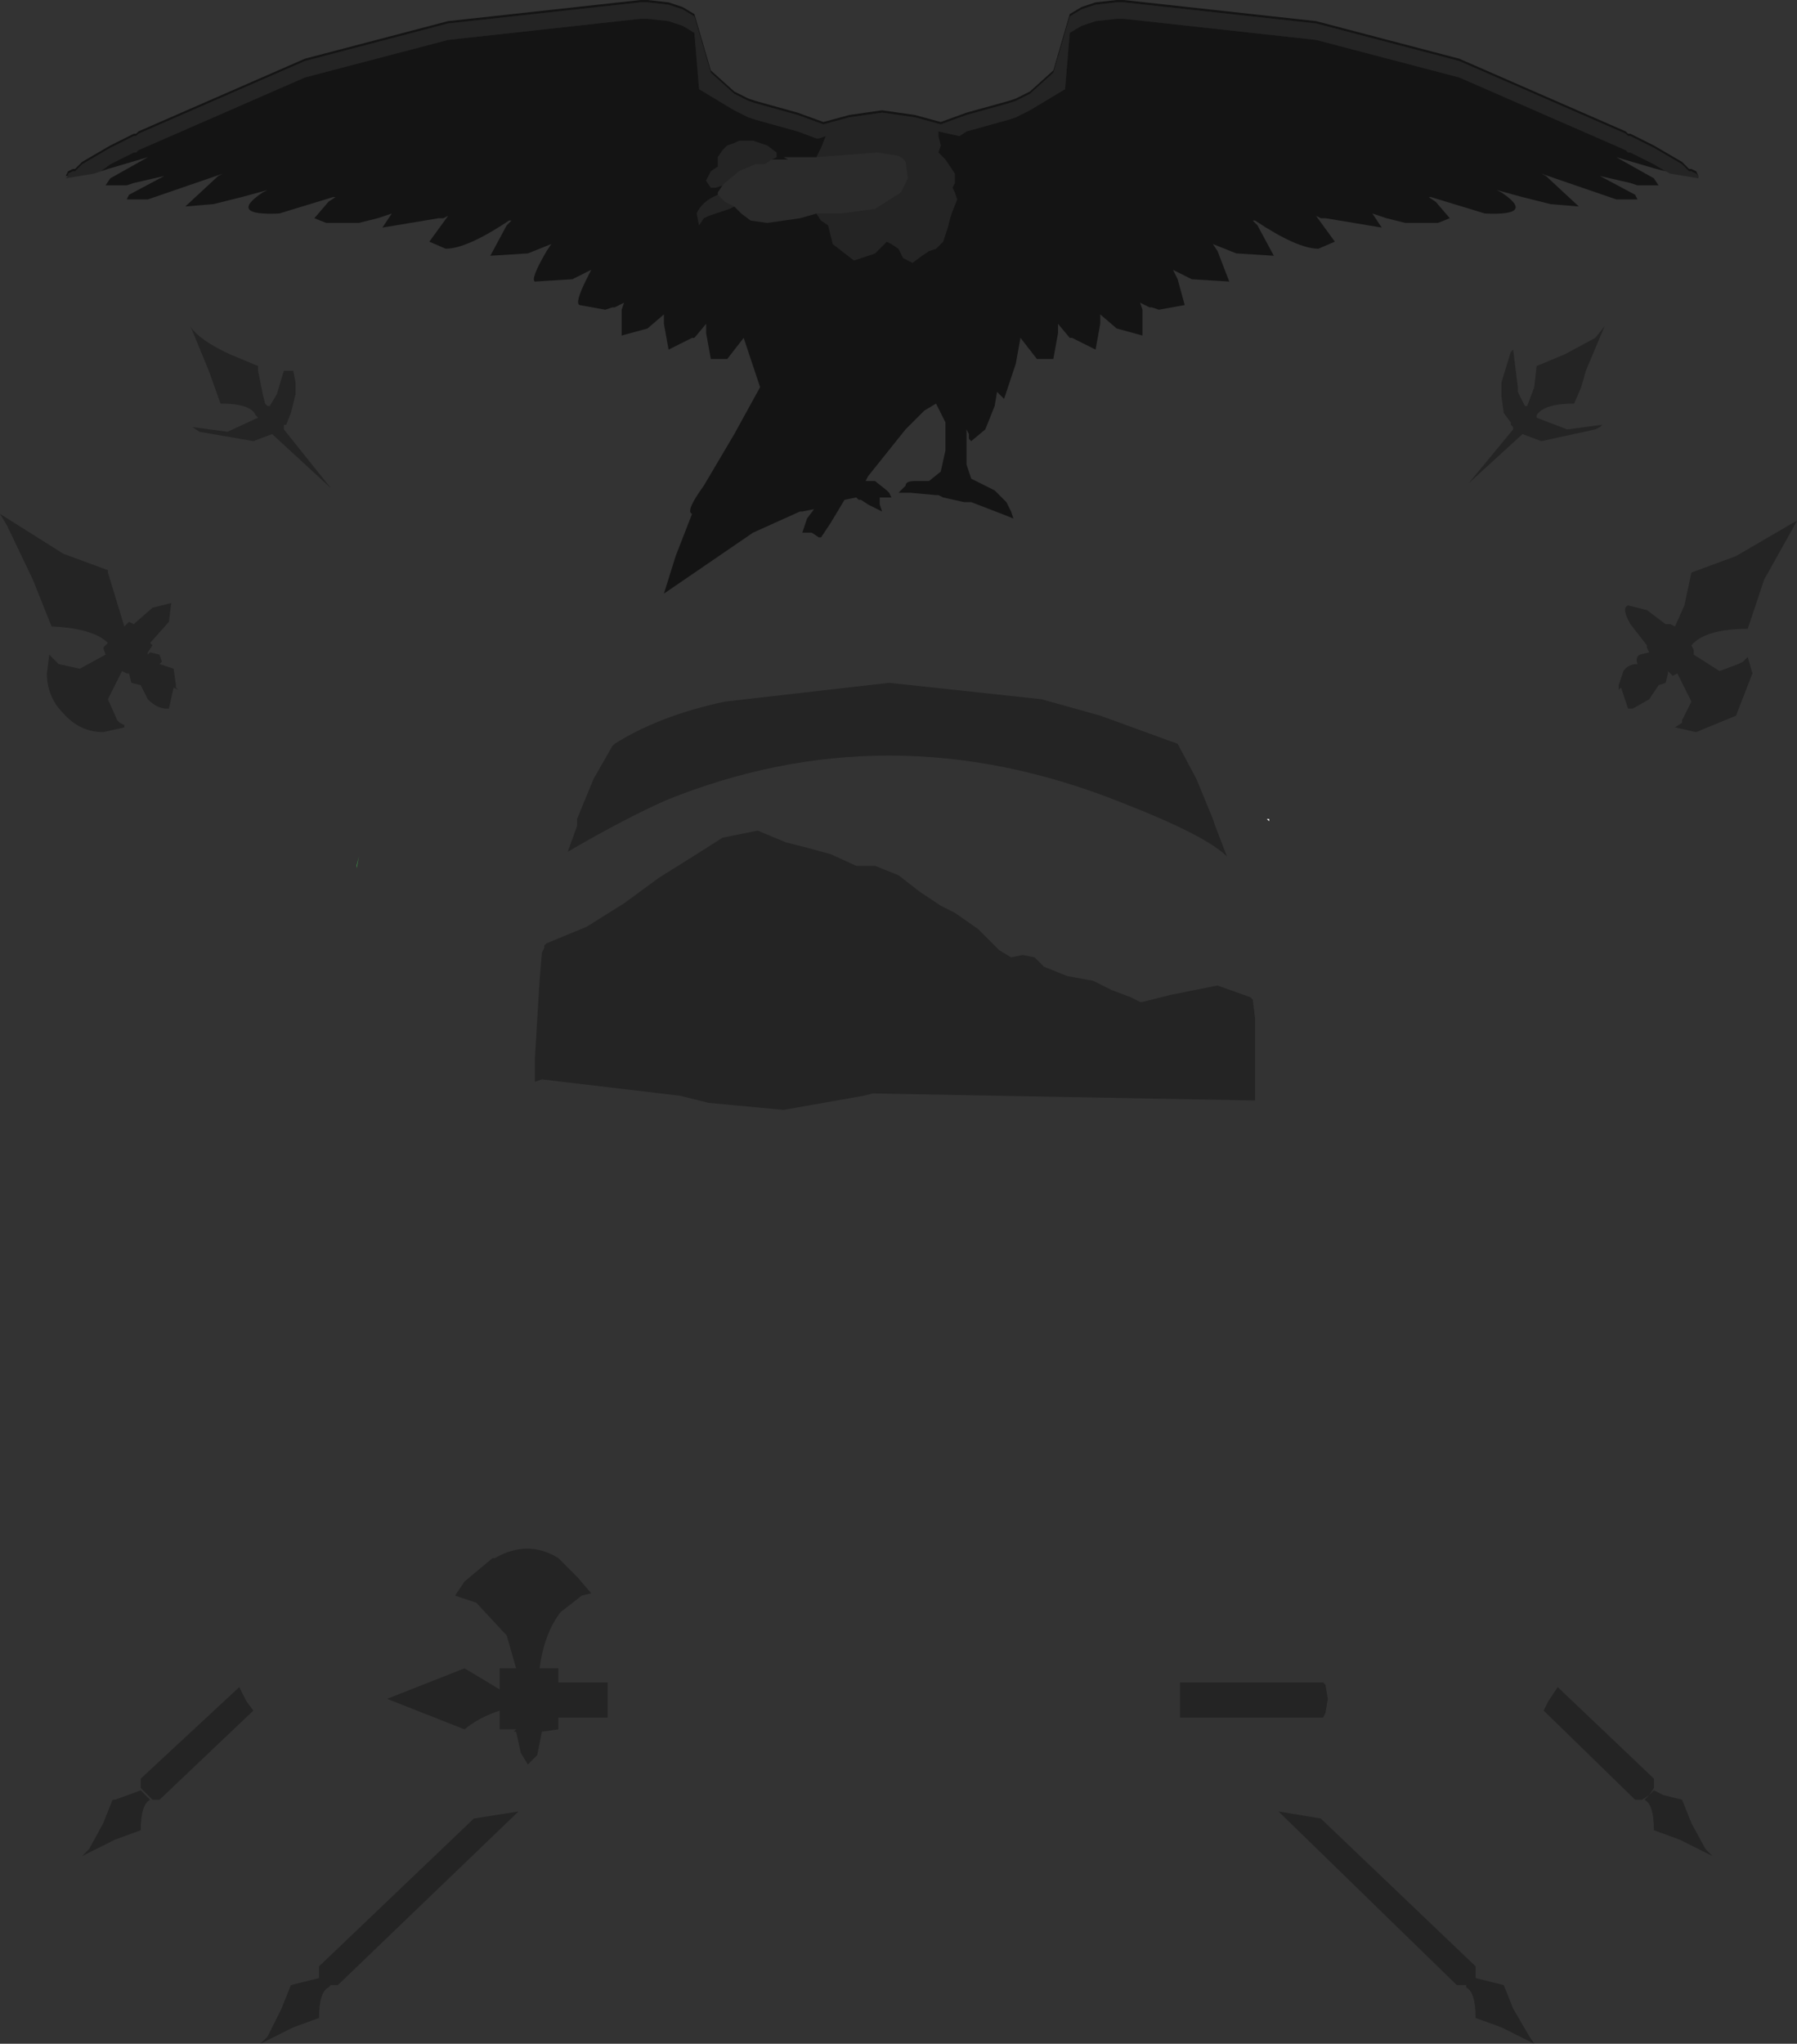 <?xml version="1.0" encoding="UTF-8" standalone="no"?>
<svg xmlns:xlink="http://www.w3.org/1999/xlink" height="43.55px" width="38.3px" xmlns="http://www.w3.org/2000/svg">
  <rect width="100%" height="100%" fill="#333333" stroke="none"/>
  <g transform="matrix(1.0, 0.0, 0.0, 1.0, 0.0, -0.25)">
    <path d="M1.45 4.0 L1.4 4.0 1.45 3.9 1.55 3.85 1.6 3.85 1.75 3.7 2.35 3.35 2.65 3.2 2.75 3.15 2.85 3.1 2.9 3.1 2.95 3.05 6.5 1.5 9.55 0.7 13.65 0.25 13.7 0.25 13.8 0.25 14.25 0.3 14.55 0.4 14.8 0.55 15.15 1.75 15.65 2.2 15.95 2.35 16.1 2.4 17.0 2.65 17.55 2.85 18.1 2.7 18.8 2.6 19.5 2.7 20.05 2.85 20.6 2.65 21.5 2.4 21.65 2.35 21.95 2.2 22.45 1.75 22.8 0.55 23.05 0.4 23.35 0.3 23.8 0.25 23.9 0.25 23.95 0.25 28.05 0.7 31.1 1.5 34.65 3.05 34.7 3.1 34.75 3.1 34.85 3.15 34.95 3.2 35.25 3.35 35.85 3.7 36.0 3.85 36.05 3.85 36.15 3.9 36.2 4.0 36.15 3.95 36.05 3.9 36.0 3.9 35.85 3.75 35.25 3.4 34.95 3.25 34.85 3.2 34.75 3.15 34.7 3.15 34.65 3.1 31.1 1.55 28.05 0.75 23.95 0.3 23.9 0.3 23.8 0.3 23.35 0.35 23.05 0.45 22.8 0.6 22.45 1.8 21.95 2.25 21.65 2.4 21.5 2.45 20.6 2.7 20.05 2.9 19.5 2.75 18.8 2.65 18.1 2.75 17.55 2.9 17.0 2.7 16.1 2.45 15.95 2.4 15.65 2.25 15.15 1.8 14.8 0.6 14.55 0.45 14.25 0.35 13.8 0.3 13.7 0.3 13.65 0.3 9.55 0.75 6.5 1.55 2.95 3.1 2.9 3.15 2.85 3.15 2.75 3.2 2.65 3.25 2.35 3.4 1.75 3.75 1.6 3.9 1.55 3.9 1.45 3.95 1.45 4.0 M35.5 3.9 L35.3 3.85 34.45 3.6 35.25 4.05 35.35 4.2 34.9 4.2 34.75 4.15 34.1 4.0 34.85 4.4 34.9 4.5 34.45 4.5 32.85 3.95 32.95 4.0 33.65 4.65 33.05 4.6 32.45 4.45 31.9 4.3 32.0 4.35 Q32.75 4.85 31.65 4.8 L30.5 4.45 30.45 4.45 30.6 4.55 30.9 4.9 30.65 5.0 29.95 5.0 29.55 4.9 29.25 4.8 29.45 5.1 28.25 4.9 28.15 4.9 28.05 4.85 28.45 5.4 28.1 5.55 Q27.65 5.55 26.75 4.95 L26.7 4.95 26.8 5.05 27.15 5.7 26.35 5.65 25.85 5.45 25.95 5.6 26.2 6.25 25.4 6.2 25.0 6.0 25.1 6.2 25.25 6.75 24.7 6.85 24.55 6.8 24.5 6.8 24.3 6.7 24.35 6.85 24.35 7.4 23.8 7.25 23.45 6.95 23.45 7.15 23.35 7.7 22.85 7.45 22.8 7.45 22.55 7.15 22.55 7.35 22.45 7.9 22.1 7.9 21.75 7.45 21.65 8.0 21.4 8.75 21.3 8.65 21.25 8.6 21.2 8.9 21.0 9.4 20.7 9.65 20.65 9.6 20.65 9.5 20.6 9.4 20.6 9.55 20.6 10.15 20.7 10.45 20.9 10.55 21.2 10.7 21.45 10.95 21.55 11.15 21.6 11.3 21.35 11.2 20.7 10.95 20.55 10.95 20.1 10.85 20.0 10.8 19.95 10.8 19.4 10.75 19.2 10.75 19.15 10.75 19.2 10.7 19.25 10.65 19.3 10.6 Q19.3 10.5 19.5 10.5 L19.8 10.5 20.05 10.3 20.15 9.85 20.15 9.25 20.0 8.95 19.95 8.85 19.7 9.0 19.3 9.4 18.5 10.4 18.45 10.5 18.65 10.5 18.9 10.7 18.95 10.75 19.0 10.85 18.75 10.85 18.75 11.0 18.8 11.15 18.5 11.0 18.35 10.9 18.3 10.9 18.25 10.85 18.0 10.9 17.7 11.4 17.5 11.7 17.45 11.7 17.3 11.6 17.1 11.6 17.2 11.3 17.35 11.1 17.1 11.15 17.05 11.15 16.05 11.6 14.15 12.9 14.4 12.1 14.75 11.2 Q14.6 11.15 15.0 10.6 L15.65 9.5 16.2 8.5 15.85 7.45 15.5 7.9 15.15 7.9 15.05 7.35 15.05 7.15 14.8 7.45 14.75 7.45 14.25 7.7 14.15 7.15 14.15 6.95 13.8 7.25 13.25 7.4 13.25 6.95 13.25 6.85 13.3 6.7 13.1 6.8 13.05 6.8 12.9 6.85 12.35 6.75 Q12.25 6.7 12.5 6.2 L12.6 6.0 12.2 6.2 11.4 6.25 Q11.3 6.2 11.65 5.6 L11.75 5.45 11.25 5.65 10.45 5.7 10.8 5.05 10.9 4.95 10.85 4.95 Q9.95 5.55 9.5 5.55 L9.15 5.4 9.55 4.85 9.45 4.9 9.35 4.9 8.15 5.1 8.35 4.8 8.05 4.9 7.65 5.0 6.95 5.0 6.7 4.9 7.0 4.55 7.15 4.45 7.1 4.45 5.95 4.8 Q4.85 4.85 5.6 4.35 L5.7 4.3 5.15 4.45 4.55 4.6 3.95 4.65 4.65 4.0 4.75 3.95 3.15 4.5 2.7 4.5 2.75 4.4 3.5 4.0 2.85 4.15 2.7 4.2 2.25 4.2 2.35 4.05 3.15 3.6 2.3 3.85 2.15 3.9 2.35 3.75 2.65 3.6 2.75 3.55 2.85 3.5 2.9 3.5 2.95 3.45 6.5 1.9 9.55 1.1 13.65 0.65 13.7 0.65 13.8 0.65 14.25 0.7 14.55 0.8 14.8 0.95 14.9 2.15 15.65 2.6 15.95 2.75 16.1 2.8 17.0 3.05 17.4 3.2 17.45 3.2 17.6 3.15 17.5 3.4 17.4 3.6 16.7 3.6 16.8 3.65 16.45 3.65 16.55 3.6 16.55 3.5 16.35 3.35 16.05 3.25 15.85 3.25 15.75 3.25 15.65 3.3 15.5 3.35 15.4 3.45 15.3 3.6 15.3 3.7 15.3 3.8 15.15 3.9 15.05 4.1 15.15 4.25 15.25 4.25 15.4 4.2 15.3 4.35 15.3 4.4 Q14.95 4.55 14.85 4.8 L14.9 5.05 15.0 4.9 15.1 4.85 15.55 4.7 15.65 4.65 15.8 4.8 16.0 4.95 16.35 5.0 17.05 4.9 17.4 4.8 17.5 4.95 17.65 5.05 17.75 5.45 18.2 5.8 18.65 5.65 18.9 5.4 19.0 5.45 19.15 5.55 19.25 5.75 19.45 5.85 19.65 5.7 19.8 5.6 19.95 5.55 20.1 5.4 20.2 5.1 20.25 4.9 20.3 4.75 20.4 4.5 20.35 4.35 20.3 4.25 20.35 4.15 20.35 3.95 20.15 3.65 20.0 3.5 20.05 3.35 20.0 3.15 20.0 3.1 20.0 3.05 20.45 3.15 20.6 3.05 21.5 2.8 21.65 2.75 21.95 2.6 22.7 2.15 22.8 0.95 23.05 0.8 23.35 0.7 23.8 0.65 23.9 0.65 23.95 0.65 28.05 1.1 31.1 1.9 34.65 3.45 34.7 3.5 34.75 3.5 34.85 3.55 34.95 3.6 35.25 3.75 35.5 3.9" fill="#000000" fill-opacity="0.6" fill-rule="evenodd" stroke="none"/>
    <path d="M36.2 4.0 L36.2 4.05 35.6 3.95 35.5 3.9 35.25 3.75 34.95 3.6 34.85 3.55 34.75 3.5 34.7 3.5 34.65 3.45 31.1 1.9 28.05 1.1 23.95 0.65 23.9 0.65 23.8 0.65 23.35 0.7 23.05 0.8 22.8 0.95 22.7 2.15 21.95 2.6 21.65 2.75 21.5 2.8 20.6 3.05 20.45 3.15 20.0 3.05 20.0 3.1 20.0 3.15 20.05 3.35 20.0 3.5 20.15 3.65 20.35 3.95 20.35 4.15 20.3 4.25 20.35 4.35 20.4 4.5 20.3 4.75 20.25 4.9 20.2 5.1 20.1 5.4 19.95 5.55 19.8 5.6 19.65 5.7 19.45 5.85 19.25 5.75 19.15 5.55 19.0 5.45 18.9 5.4 18.65 5.65 18.2 5.8 17.75 5.45 17.65 5.05 17.5 4.95 17.4 4.8 17.9 4.8 18.65 4.7 19.2 4.35 19.35 4.05 19.3 3.7 Q19.2 3.55 19.0 3.55 L18.7 3.5 17.4 3.6 17.5 3.4 17.6 3.15 17.45 3.2 17.4 3.2 17.0 3.05 16.1 2.8 15.95 2.75 15.65 2.6 14.9 2.15 14.8 0.95 14.55 0.8 14.25 0.7 13.8 0.65 13.7 0.65 13.65 0.65 9.55 1.1 6.5 1.9 2.95 3.45 2.9 3.5 2.85 3.5 2.75 3.55 2.65 3.6 2.35 3.75 2.15 3.9 2.0 3.95 1.4 4.05 1.45 4.0 1.45 3.95 1.55 3.9 1.6 3.9 1.75 3.75 2.35 3.4 2.65 3.25 2.75 3.2 2.85 3.15 2.9 3.15 2.95 3.1 6.5 1.55 9.55 0.75 13.65 0.3 13.7 0.3 13.8 0.3 14.25 0.35 14.55 0.45 14.8 0.6 15.15 1.8 15.65 2.25 15.95 2.4 16.1 2.45 17.0 2.7 17.55 2.9 18.1 2.75 18.8 2.65 19.5 2.75 20.05 2.9 20.6 2.7 21.5 2.45 21.65 2.4 21.95 2.25 22.45 1.8 22.8 0.6 23.05 0.45 23.35 0.35 23.8 0.3 23.9 0.3 23.95 0.3 28.05 0.75 31.1 1.55 34.65 3.1 34.7 3.15 34.75 3.15 34.85 3.2 34.95 3.25 35.25 3.4 35.85 3.75 36.0 3.9 36.05 3.9 36.15 3.95 36.2 4.0 M33.55 8.85 Q32.9 8.85 32.75 9.1 L32.75 9.15 33.4 9.4 34.15 9.3 34.1 9.35 34.0 9.4 32.85 9.65 32.45 9.5 31.3 10.55 32.25 9.4 32.25 9.35 32.2 9.3 32.2 9.25 32.05 9.05 32.0 8.7 32.0 8.5 32.0 8.4 32.2 7.75 32.25 7.7 32.35 8.5 32.35 8.6 32.5 8.9 32.55 8.9 32.7 8.5 32.75 8.05 33.35 7.8 34.0 7.45 34.2 7.2 33.8 8.15 33.7 8.5 33.55 8.85 M38.3 11.35 L37.6 12.6 37.25 13.65 Q36.35 13.65 36.05 14.0 L36.1 14.1 36.1 14.2 36.65 14.55 37.05 14.4 37.15 14.35 37.25 14.25 37.35 14.6 37.0 15.5 36.15 15.85 35.7 15.75 35.85 15.65 35.85 15.6 36.05 15.2 35.75 14.6 35.65 14.65 35.55 14.55 35.55 14.6 35.5 14.8 35.35 14.85 35.15 15.15 34.8 15.35 34.7 15.35 34.55 14.9 34.5 14.95 34.5 14.85 34.6 14.55 Q34.7 14.4 34.9 14.4 34.85 14.25 34.95 14.2 L35.15 14.15 35.1 14.05 35.1 14.0 34.75 13.55 Q34.55 13.2 34.7 13.15 L35.1 13.25 35.5 13.55 35.6 13.55 35.7 13.6 35.9 13.15 36.05 12.45 37.0 12.1 38.2 11.4 38.3 11.35 M15.65 4.65 L15.55 4.7 15.1 4.85 15.0 4.9 14.9 5.05 14.85 4.8 Q14.95 4.55 15.3 4.4 L15.35 4.45 15.45 4.55 15.65 4.65 M15.4 4.2 L15.25 4.25 15.15 4.25 15.05 4.1 15.15 3.9 15.3 3.8 15.3 3.7 15.3 3.6 15.4 3.45 15.5 3.35 15.65 3.3 15.75 3.25 15.85 3.25 16.05 3.25 16.35 3.35 16.55 3.5 16.55 3.6 16.45 3.65 16.3 3.75 16.1 3.75 15.75 3.9 15.45 4.15 15.4 4.2 M4.45 8.15 L4.1 7.3 4.05 7.2 Q4.25 7.5 4.9 7.8 L5.5 8.05 5.5 8.15 5.6 8.65 5.65 8.85 5.7 8.9 5.75 8.9 5.9 8.65 6.05 8.15 6.25 8.15 6.3 8.4 6.3 8.65 6.2 9.05 6.1 9.3 6.05 9.3 6.05 9.4 7.05 10.65 5.8 9.5 5.4 9.65 4.25 9.45 4.1 9.35 4.85 9.45 5.5 9.15 5.45 9.1 Q5.35 8.85 4.7 8.85 L4.45 8.15 M0.0 11.2 L1.35 12.05 2.3 12.4 2.3 12.45 2.65 13.6 2.75 13.5 2.85 13.55 3.25 13.2 3.65 13.1 3.6 13.5 3.2 13.95 3.25 14.0 3.15 14.15 3.15 14.2 3.2 14.15 3.4 14.2 3.45 14.35 3.4 14.4 3.7 14.5 3.75 14.85 3.75 14.9 3.8 14.95 3.7 14.9 3.6 15.35 3.55 15.35 Q3.35 15.35 3.15 15.15 L3.0 14.85 2.8 14.8 2.75 14.6 2.7 14.6 2.6 14.55 2.3 15.15 2.5 15.6 2.55 15.65 2.65 15.7 2.65 15.75 2.2 15.85 Q1.7 15.85 1.35 15.45 1.0 15.1 1.0 14.6 L1.05 14.2 1.25 14.4 1.7 14.5 2.25 14.2 2.2 14.05 2.3 13.95 Q2.0 13.65 1.15 13.6 L1.1 13.6 0.7 12.6 0.15 11.45 0.0 11.2 M11.9 33.45 L11.95 33.5 12.3 33.85 12.6 34.2 12.4 34.25 11.95 34.6 Q11.6 35.05 11.5 35.8 L11.9 35.8 11.9 36.1 12.95 36.1 12.95 36.85 11.9 36.85 11.9 37.1 11.55 37.15 11.45 37.65 11.25 37.85 11.1 37.6 11.0 37.15 10.95 37.15 11.0 37.1 10.65 37.1 10.65 36.7 Q10.2 36.85 9.9 37.1 L8.25 36.45 9.9 35.8 10.65 36.25 10.65 35.8 11.0 35.8 10.8 35.1 10.15 34.4 9.7 34.25 9.9 33.95 10.5 33.45 10.55 33.45 Q11.25 33.05 11.9 33.45 M5.4 36.7 L3.4 38.6 3.25 38.6 3.0 38.35 3.0 38.15 5.1 36.2 5.25 36.5 5.4 36.7 M6.8 42.15 L10.1 39.0 11.05 38.85 7.2 42.55 7.05 42.55 7.0 42.6 Q6.8 42.7 6.8 43.25 L6.25 43.45 5.55 43.8 5.7 43.65 6.0 43.05 6.2 42.55 6.8 42.4 6.8 42.15 M3.1 38.5 L3.2 38.6 Q3.0 38.7 3.0 39.25 L2.45 39.45 1.75 39.8 1.9 39.65 2.2 39.1 2.4 38.6 2.45 38.6 3.0 38.4 3.1 38.5 M35.15 38.5 L35.0 38.6 34.85 38.6 32.9 36.7 33.0 36.5 33.2 36.2 35.25 38.15 35.25 38.35 35.15 38.5 35.25 38.4 35.45 38.5 35.85 38.6 36.05 39.1 36.35 39.65 36.5 39.8 35.8 39.45 35.25 39.25 Q35.25 38.7 35.05 38.6 L35.15 38.5 M25.15 36.8 L25.15 36.5 25.15 36.1 28.2 36.1 28.25 36.15 28.3 36.45 28.25 36.75 28.2 36.85 25.15 36.85 25.15 36.8 M27.25 38.85 L28.15 39.0 31.45 42.15 31.45 42.4 31.65 42.45 32.05 42.55 32.25 43.05 32.6 43.65 32.7 43.8 32.0 43.45 31.45 43.25 Q31.45 42.7 31.25 42.6 L31.25 42.55 31.05 42.55 27.25 38.85" fill="#000000" fill-opacity="0.298" fill-rule="evenodd" stroke="none"/>
    <path d="M27.05 17.75 L27.0 17.7 27.05 17.7 27.05 17.75" fill="#ffffff" fill-rule="evenodd" stroke="none"/>
    <path d="M7.6 18.7 L7.65 18.5 7.6 18.75 7.6 18.7" fill="#41b24f" fill-rule="evenodd" stroke="none"/>
    <path d="M17.4 3.6 L18.7 3.5 19.0 3.55 Q19.2 3.55 19.3 3.7 L19.35 4.05 19.2 4.35 18.65 4.7 17.9 4.8 17.4 4.8 17.05 4.9 16.35 5.0 16.0 4.95 15.8 4.8 15.65 4.65 15.45 4.55 15.35 4.45 15.3 4.4 15.3 4.35 15.4 4.2 15.45 4.15 15.75 3.9 16.1 3.75 16.3 3.75 16.45 3.65 16.8 3.65 16.7 3.6 17.4 3.6" fill="#000000" fill-opacity="0.149" fill-rule="evenodd" stroke="none"/>
    <path d="M21.35 11.2 L21.6 11.3 21.65 11.3 22.7 11.85 22.9 12.0 Q24.8 13.25 26.1 15.55 L26.4 16.2 27.0 17.7 27.05 17.75 27.05 17.85 27.65 20.45 27.8 21.65 27.8 21.7 27.8 22.6 27.75 23.85 27.7 24.35 Q27.5 26.35 26.8 28.1 L26.6 28.65 25.25 31.0 24.9 31.45 23.8 32.55 23.3 32.95 22.45 33.45 21.15 34.0 21.0 34.1 20.9 34.1 20.55 34.45 24.6 34.45 24.65 34.45 24.85 34.55 24.9 34.65 25.05 35.0 25.15 36.5 25.15 36.85 25.15 36.9 25.1 37.5 25.05 38.05 25.0 38.25 24.9 38.4 24.85 38.4 24.7 38.45 22.25 38.5 20.95 38.5 20.4 38.5 20.25 38.5 13.2 38.4 13.15 38.4 13.1 38.3 13.0 38.05 12.95 37.5 12.9 36.9 12.9 36.1 12.95 35.55 13.05 35.0 13.15 34.65 13.25 34.5 13.3 34.5 13.4 34.45 13.45 34.45 17.65 34.45 Q17.3 34.4 17.3 34.1 L17.2 34.1 17.05 34.0 17.1 34.0 15.8 33.45 Q14.5 32.8 13.45 31.6 L13.35 31.45 12.95 31.0 12.1 29.65 Q10.75 27.2 10.45 24.35 L10.4 23.85 10.35 22.7 10.35 22.6 10.4 21.65 10.4 21.6 Q10.5 19.6 11.1 17.85 L11.1 17.75 11.1 17.7 11.15 17.7 11.15 17.6 11.75 16.15 12.1 15.5 Q12.95 13.95 14.1 12.9 L14.6 12.5 15.1 12.15 15.15 12.1 15.25 12.05 15.2 12.0 15.4 11.85 15.45 11.85 15.8 11.75 16.0 11.6 16.55 11.35 17.05 11.15 17.1 11.15 17.35 11.1 17.4 11.1 17.25 11.3 17.15 11.6 17.3 11.6 17.35 11.6 Q17.5 11.6 17.5 11.7 L17.7 11.4 18.0 10.9 18.25 10.85 18.3 10.85 18.35 10.9 18.4 10.9 18.55 11.0 18.75 11.0 18.75 10.85 18.9 10.85 19.0 10.85 18.95 10.75 19.4 10.75 19.95 10.8 20.0 10.8 20.1 10.85 20.55 10.95 20.65 10.95 20.7 10.95 21.35 11.2 M26.15 18.5 L25.9 17.85 25.85 17.7 25.5 16.85 25.1 16.1 Q23.95 14.15 22.3 13.1 L22.0 12.9 20.95 12.4 19.95 12.15 18.95 12.05 18.9 12.05 17.2 12.45 16.15 13.0 15.85 13.15 Q14.15 14.2 13.1 16.1 L13.05 16.15 12.65 16.85 12.3 17.7 12.3 17.85 12.1 18.4 12.05 18.45 Q11.75 19.35 11.6 20.35 L11.6 20.4 11.6 20.45 11.55 20.55 11.5 21.15 11.4 22.8 11.4 23.25 11.4 23.3 11.45 23.85 11.5 24.35 Q11.75 26.65 12.75 28.65 L12.8 28.75 13.05 29.25 13.15 29.45 14.4 31.1 Q15.75 32.55 17.5 33.05 L17.6 33.05 17.9 33.1 18.05 33.1 18.5 33.2 18.95 33.2 19.9 33.15 20.45 33.05 20.7 33.05 20.75 33.0 Q22.2 32.55 23.4 31.45 L24.25 30.55 25.0 29.45 25.25 29.0 25.45 28.65 25.55 28.4 25.6 28.4 Q26.4 26.5 26.65 24.35 L26.75 23.85 26.75 23.7 26.75 23.65 26.75 22.8 26.75 22.1 26.75 22.05 26.75 22.0 26.75 21.95 26.7 21.55 26.7 21.5 Q26.6 19.9 26.15 18.5" fill="#ffffff" fill-opacity="0.0" fill-rule="evenodd" stroke="none"/>
    <path d="M25.1 16.1 L25.5 16.85 25.85 17.7 25.9 17.85 26.15 18.5 Q25.7 18.05 23.9 17.35 21.4 16.35 18.95 16.35 16.55 16.35 14.2 17.3 13.3 17.7 12.1 18.4 L12.3 17.85 12.3 17.7 12.65 16.85 13.05 16.15 13.1 16.1 Q14.05 15.5 15.45 15.2 L18.95 14.8 22.2 15.15 23.45 15.5 25.1 16.1 M26.7 21.55 L26.75 21.95 26.75 22.0 26.75 22.05 26.75 22.1 26.75 22.8 26.75 23.65 26.75 23.7 18.6 23.55 18.4 23.6 16.7 23.9 15.1 23.75 14.5 23.6 11.55 23.25 11.4 23.3 11.4 23.25 11.4 22.8 11.5 21.15 11.55 20.55 11.6 20.45 11.6 20.4 11.65 20.35 12.5 20.0 13.3 19.5 14.05 18.95 14.85 18.45 15.4 18.1 16.15 17.95 16.75 18.2 17.15 18.3 17.7 18.45 18.25 18.7 18.65 18.7 19.15 18.9 19.6 19.25 20.05 19.55 20.35 19.7 20.85 20.05 21.3 20.5 21.55 20.65 21.8 20.6 22.05 20.65 22.25 20.85 22.75 21.05 23.3 21.15 23.7 21.35 24.1 21.5 24.3 21.6 24.35 21.6 24.95 21.45 25.45 21.35 25.95 21.25 26.65 21.5 26.7 21.55" fill="#000000" fill-opacity="0.298" fill-rule="evenodd" stroke="none"/>
  </g>
</svg>
